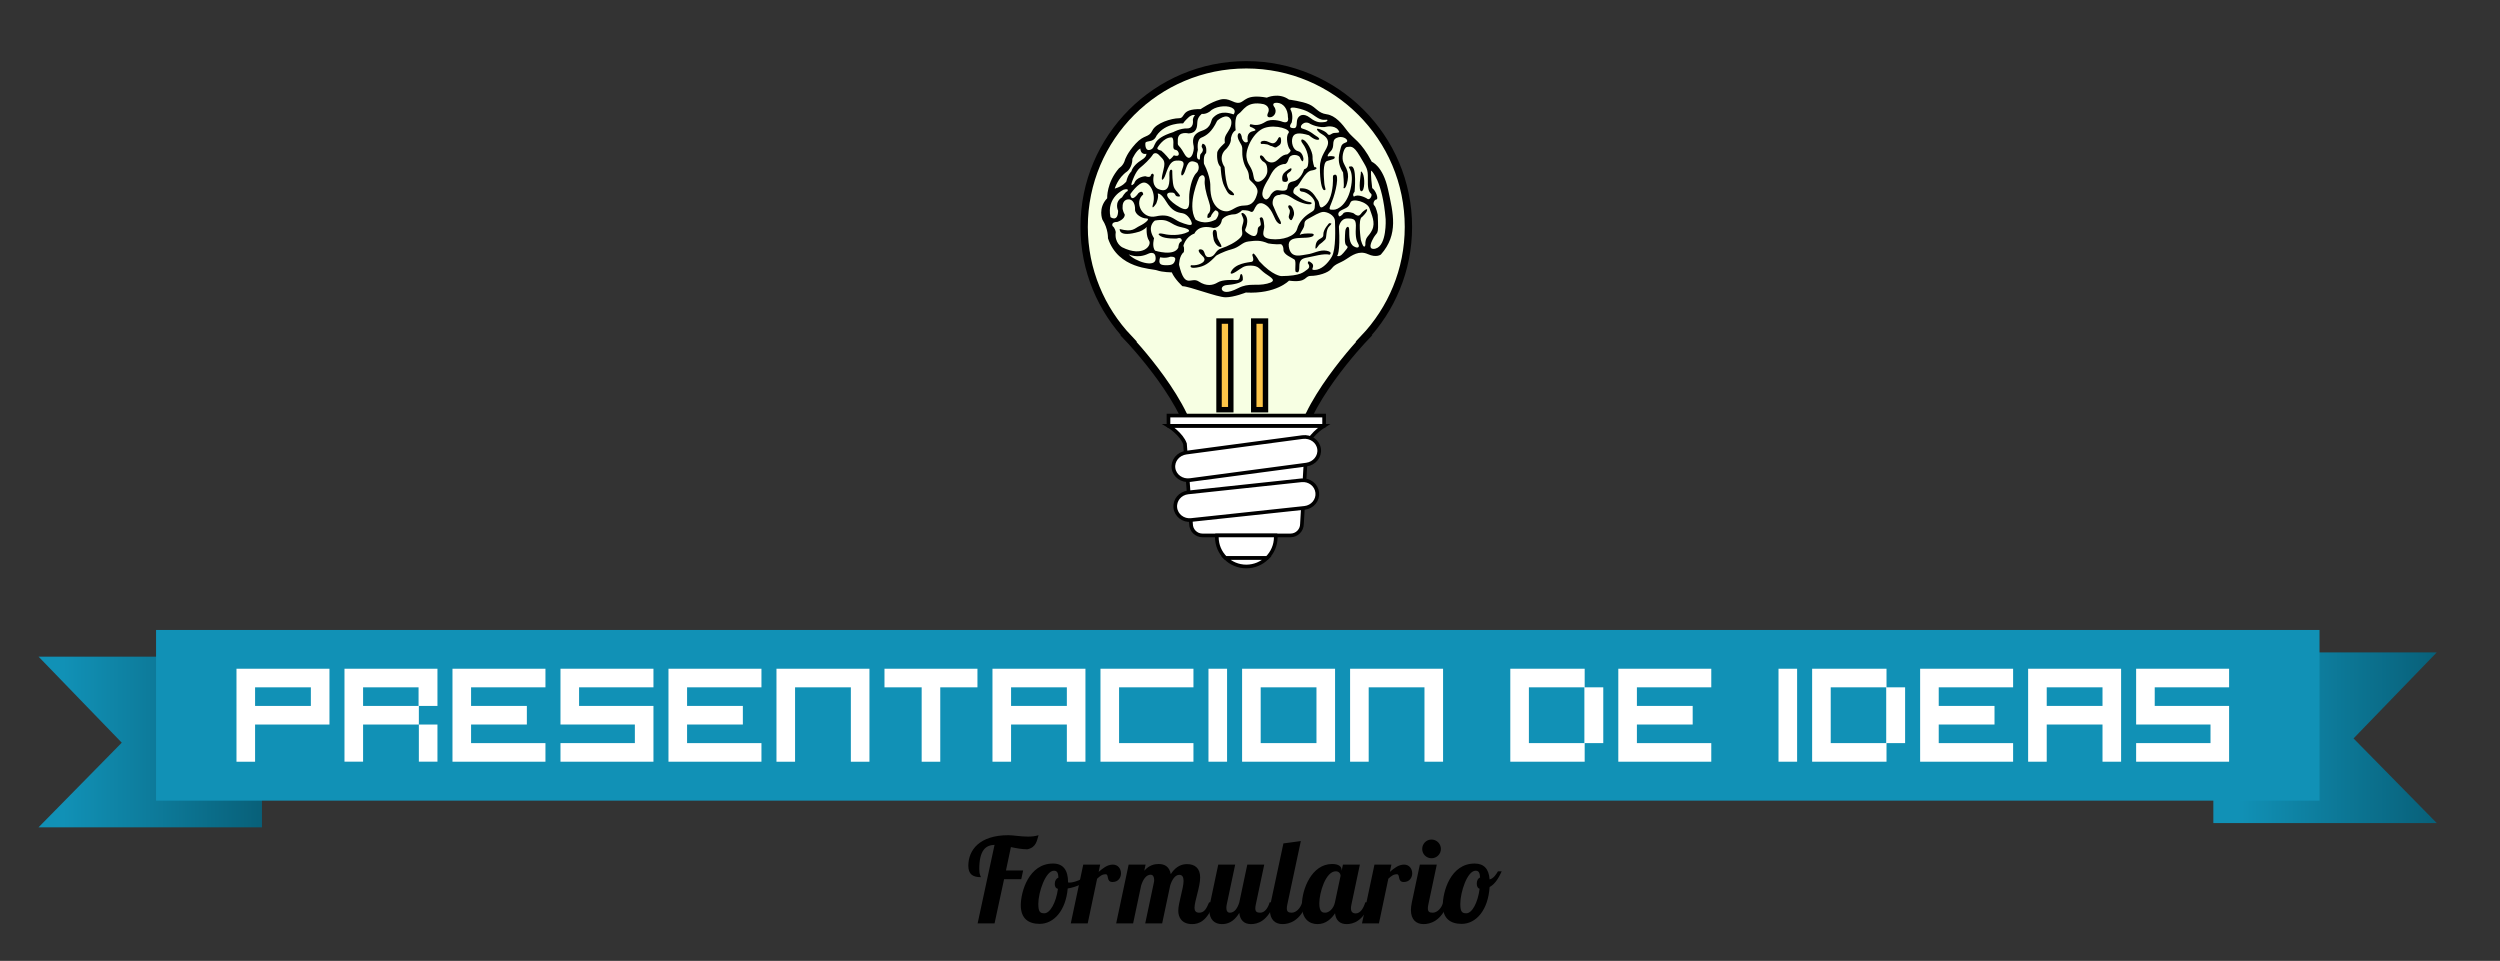 <?xml version="1.0" encoding="utf-8"?>
<!-- Generator: Adobe Illustrator 15.0.0, SVG Export Plug-In . SVG Version: 6.00 Build 0)  -->
<!DOCTYPE svg PUBLIC "-//W3C//DTD SVG 1.1//EN" "http://www.w3.org/Graphics/SVG/1.1/DTD/svg11.dtd">
<svg version="1.1" id="Layer_1" xmlns="http://www.w3.org/2000/svg" xmlns:xlink="http://www.w3.org/1999/xlink" x="0px" y="0px"
	 width="588px" height="226px" viewBox="0 0 588 226" enable-background="new 0 0 588 226" xml:space="preserve">
<rect x="0" y="0" width="588" height="226" fill="#333333" stroke="none"/>
<g>
	<g>
		
			<linearGradient id="SVGID_1_" gradientUnits="userSpaceOnUse" x1="9.066" y1="52.488" x2="61.613" y2="52.488" gradientTransform="matrix(1 0 0 -1 0 227)">
			<stop  offset="0.11" style="stop-color:#1191B6"/>
			<stop  offset="1" style="stop-color:#086079"/>
		</linearGradient>
		<polygon fill="url(#SVGID_1_)" points="61.613,194.583 9.066,194.583 28.638,174.68 9.066,154.441 61.613,154.441 		"/>
		
			<linearGradient id="SVGID_2_" gradientUnits="userSpaceOnUse" x1="520.578" y1="53.488" x2="573.125" y2="53.488" gradientTransform="matrix(1 0 0 -1 0 227)">
			<stop  offset="0.11" style="stop-color:#1191B6"/>
			<stop  offset="1" style="stop-color:#086079"/>
		</linearGradient>
		<polygon fill="url(#SVGID_2_)" points="520.578,193.583 573.125,193.583 553.553,173.68 573.125,153.441 520.578,153.441 		"/>
		<rect x="36.703" y="148.169" fill="#1191B6" width="508.848" height="40.14"/>
	</g>
	<g>
		<path fill="#FFFFFF" d="M55.622,157.286h21.867v13.121H59.995v8.747h-4.374L55.622,157.286L55.622,157.286z M73.115,166.033
			v-4.374h-13.12v4.374H73.115z"/>
		<path fill="#FFFFFF" d="M102.89,179.152h-4.374v-8.746h-13.12v8.746h-4.374v-21.867h21.867v8.747h-4.374v4.374h4.374
			L102.89,179.152L102.89,179.152z M98.447,166.033v-4.374h-13.05v4.374H98.447z"/>
		<path fill="#FFFFFF" d="M128.291,161.659h-17.494v4.374h13.12v4.374h-13.12v4.374h17.494v4.373h-21.867v-21.867h21.867V161.659z"
			/>
		<path fill="#FFFFFF" d="M136.199,161.659v4.374h17.494v13.121h-21.867v-4.375h17.494v-4.373h-17.494v-13.121h21.867v4.374H136.199
			z"/>
		<path fill="#FFFFFF" d="M179.093,161.659H161.6v4.374h13.12v4.374H161.6v4.374h17.493v4.373h-21.867v-21.867h21.867V161.659z"/>
		<path fill="#FFFFFF" d="M182.627,157.286h21.867v21.868h-4.373V161.66H187v17.494h-4.373V157.286z"/>
		<path fill="#FFFFFF" d="M229.896,157.286v4.374h-8.747v17.494h-4.373V161.66h-8.747v-4.374H229.896z"/>
		<path fill="#FFFFFF" d="M233.43,157.286h21.867v21.868h-4.373v-8.747h-13.121v8.747h-4.373V157.286z M250.924,166.033v-4.374
			h-13.121v4.374H250.924z"/>
		<path fill="#FFFFFF" d="M280.699,161.659h-17.494v13.12h17.494v4.375h-21.867v-21.868h21.867V161.659z"/>
		<path fill="#FFFFFF" d="M284.233,157.286h4.373v21.868h-4.373V157.286z"/>
		<path fill="#FFFFFF" d="M314.007,157.286v21.868H292.14v-21.868H314.007z M309.634,174.779v-13.12h-13.12v13.12H309.634z"/>
		<path fill="#FFFFFF" d="M317.542,157.286h21.867v21.868h-4.373V161.66h-13.121v17.494h-4.373V157.286L317.542,157.286z"/>
		<path fill="#FFFFFF" d="M372.717,161.659h4.373v13.12h-4.373v4.375h-17.494v-21.868h17.494V161.659z M372.646,161.659h-13.051
			v13.12h13.051V161.659z"/>
		<path fill="#FFFFFF" d="M402.492,161.659h-17.494v4.374h13.121v4.374h-13.121v4.374h17.494v4.373h-21.867v-21.867h21.867V161.659z
			"/>
		<path fill="#FFFFFF" d="M418.306,157.286h4.373v21.868h-4.373V157.286z"/>
		<path fill="#FFFFFF" d="M443.708,161.659h4.373v13.12h-4.373v4.375h-17.494v-21.868h17.494V161.659z M443.637,161.659h-13.051
			v13.12h13.051V161.659z"/>
		<path fill="#FFFFFF" d="M473.482,161.659h-17.494v4.374h13.121v4.374h-13.121v4.374h17.494v4.373h-21.867v-21.867h21.867V161.659z
			"/>
		<path fill="#FFFFFF" d="M477.016,157.286h21.867v21.868h-4.373v-8.747h-13.121v8.747h-4.373V157.286L477.016,157.286z
			 M494.51,166.033v-4.374h-13.121v4.374H494.51z"/>
		<path fill="#FFFFFF" d="M506.791,161.659v4.374h17.494v13.121h-21.867v-4.375h17.494v-4.373h-17.494v-13.121h21.867v4.374H506.791
			z"/>
	</g>
	<g>
		<path d="M240.643,204.734l-0.443,2.049h-4.039l-2.241,10.4h-3.983l3.983-18.479c-2.13,0.083-3.596,1.3-3.596,5.727
			c0,1.41,0.359,1.633,0.387,1.881c-1.909,0-2.96-0.69-2.96-2.684c0-3.679,2.601-7.191,9.434-7.191c1.106,0,2.849,0.332,4.592,0.332
			c0.857,0,1.715-0.084,2.49-0.332c-0.388,1.162-0.47,2.85-2.628,3.318c-1.272,0-2.6-0.249-3.873-0.525l-1.162,5.506h4.039V204.734z
			"/>
		<path d="M251.21,207.529c0.11,0.056,0.221,0.056,0.304,0.056c1.272,0,3.071-0.83,4.26-1.66l0.249,0.747
			c-1.051,1.135-2.877,1.965-4.896,2.297c-0.443,5.117-3.209,8.326-6.612,8.326c-2.573,0-4.426-1.217-4.426-4.371
			c0-3.181,1.881-9.82,7.58-9.82C250.048,203.104,251.21,204.625,251.21,207.529z M248.831,209.052
			c-0.581-0.139-0.747-0.608-0.747-1.161c0-0.774,0.36-1.272,0.858-1.494c-0.056-1.162-0.332-1.604-1.051-1.604
			c-1.964,0-3.679,5.062-3.679,7.772c0,1.826,0.359,2.242,1.411,2.242C246.977,214.807,248.388,212.314,248.831,209.052z"/>
		<path d="M258.762,203.354l-0.359,1.715c0.968-0.83,2.02-1.715,3.347-1.715c1.245,0,1.909,1.022,1.909,2.074
			c0,0.969-0.636,2.021-1.992,2.021c-1.549,0-0.774-1.826-1.604-1.826s-1.328,0.415-2.02,1.051l-2.213,10.513h-3.984l2.933-13.832
			H258.762L258.762,203.354z"/>
		<path d="M277.379,205.759c-0.996,0-1.743,1.162-2.158,2.546l-1.881,8.881h-3.984l2.02-9.545c0.055-0.222,0.083-0.441,0.083-0.69
			c0-0.609-0.221-1.218-0.83-1.218c-1.079,0-1.826,1.188-2.241,2.572l-1.881,8.881h-3.984l2.933-13.832h3.983l-0.304,1.438
			c1.162-1.328,2.407-1.577,3.375-1.577c1.466,0,2.545,0.664,2.85,2.38c1.328-2.048,2.822-2.352,3.845-2.352
			c1.771,0,3.071,0.912,3.071,3.126c0,2.239-1.328,5.588-1.328,7.137c0,0.692,0.277,1.162,1.106,1.162
			c1.217,0,1.715-0.996,2.324-2.435h1.162c-1.549,4.537-3.679,5.117-5.146,5.117c-2.407,0-3.264-1.549-3.264-3.125
			c0-1.882,1.245-5.285,1.245-7.056C278.375,206.257,278.043,205.759,277.379,205.759z"/>
		<path d="M297.352,203.354l-1.992,9.404c-0.082,0.36-0.11,0.637-0.11,0.887c0,0.773,0.36,1.022,1.134,1.022
			c1.079,0,1.826-1.051,2.241-2.435h1.162c-1.577,4.51-4.067,5.117-5.561,5.117c-1.577,0-2.573-0.912-2.739-2.627
			c-1.383,2.269-2.932,2.627-4.094,2.627c-1.66,0-2.96-0.996-2.96-3.318c0-0.526,0.083-1.135,0.221-1.799l1.881-8.881h3.983
			l-1.992,9.405c-0.055,0.277-0.083,0.526-0.083,0.775c0,0.636,0.221,1.134,0.83,1.134c1.079,0,1.798-1.051,2.213-2.436l1.881-8.879
			h3.985V203.354z"/>
		<path d="M305.955,197.818l-3.182,14.938c-0.082,0.36-0.11,0.638-0.11,0.886c0,0.774,0.358,1.023,1.135,1.023
			c1.078,0,2.074-1.051,2.489-2.436h1.162c-1.577,4.511-4.315,5.119-5.811,5.119c-1.66,0-2.959-0.996-2.959-3.32
			c0-0.525,0.082-1.135,0.221-1.799l2.959-13.858L305.955,197.818z"/>
		<path d="M319.843,203.354l-1.991,9.404c-0.084,0.36-0.11,0.637-0.11,0.887c0,0.773,0.358,1.188,1.134,1.188
			c1.079,0,1.826-1.217,2.241-2.601h1.161c-1.576,4.51-4.066,5.117-5.562,5.117c-1.549,0-2.545-0.886-2.711-2.545
			c-0.856,1.272-2.157,2.545-4.122,2.545c-1.881,0-3.679-1.162-3.679-4.453c0-3.734,2.296-9.684,7.108-9.684
			c1.578,0,2.242,0.609,2.242,1.411v0.192l0.303-1.465h3.985V203.354z M310.298,212.51c0,2.131,0.886,2.157,1.384,2.157
			c0.803,0,1.965-0.83,2.297-2.435l1.328-6.252c0-0.332-0.25-1.051-1.136-1.051C311.818,204.93,310.298,209.909,310.298,212.51z"/>
		<path d="M327.256,203.354l-0.359,1.715c0.969-0.83,2.02-1.715,3.348-1.715c1.245,0,1.908,1.022,1.908,2.074
			c0,0.969-0.637,2.021-1.991,2.021c-1.55,0-0.774-1.826-1.604-1.826s-1.328,0.415-2.02,1.051l-2.213,10.513h-3.983l2.933-13.832
			H327.256L327.256,203.354z"/>
		<path d="M337.934,203.354l-1.992,9.404c-0.082,0.36-0.109,0.637-0.109,0.887c0,0.773,0.359,1.022,1.134,1.022
			c1.079,0,2.075-1.051,2.49-2.435h1.161c-1.576,4.51-4.315,5.117-5.811,5.117c-1.658,0-2.959-0.996-2.959-3.318
			c0-0.526,0.082-1.135,0.221-1.799l1.882-8.881h3.983V203.354z M336.688,197.46c1.217,0,2.213,0.996,2.213,2.213
			c0,1.218-0.996,2.187-2.213,2.187s-2.186-0.969-2.186-2.187C334.503,198.456,335.471,197.46,336.688,197.46z"/>
		<path d="M350.354,206.838c0.969-0.193,1.66-1.383,1.965-1.908h0.886c-0.554,1.189-1.384,2.904-2.851,3.707
			c-0.332,5.312-3.099,8.658-6.584,8.658c-2.572,0-4.427-1.217-4.427-4.371c0-3.181,1.8-9.82,7.497-9.82
			C349.025,203.104,350.188,204.376,350.354,206.838z M348.003,209.052c-0.442-0.166-0.664-0.554-0.664-1.245
			c0-0.746,0.306-1.218,0.774-1.438c-0.055-1.162-0.359-1.577-1.051-1.577c-1.965,0-3.598,5.062-3.598,7.772
			c0,1.826,0.36,2.242,1.411,2.242C346.232,214.807,347.588,212.314,348.003,209.052z"/>
	</g>
	<g>
		<path fill="#F7FFE3" stroke="#000000" stroke-width="1.728" stroke-miterlimit="10" d="M331.261,53.376
			c0-21.062-17.073-38.136-38.13-38.136c-21.06,0-38.139,17.074-38.139,38.136c0,10.173,4.013,19.393,10.505,26.231l-0.085,0.005
			c0,0,15.337,16.098,15.337,26.589c0,10.361,3.408,18.658,12.208,18.869v0.022c0.061,0,0.118-0.01,0.174-0.01
			c0.053,0,0.111,0.01,0.17,0.01v-0.022c8.801-0.211,12.211-8.508,12.211-18.869c0-10.491,15.334-26.589,15.334-26.589l-0.089-0.005
			C327.253,72.769,331.261,63.549,331.261,53.376z"/>
		<g>
			<path fill="#FFFFFF" stroke="#000000" stroke-width="0.864" stroke-miterlimit="10" d="M278.707,104.383l1.419,18.846
				c0,1.494,1.208,2.701,2.698,2.701h20.701c1.488,0,2.695-1.207,2.695-2.701l1.039-17.725h0.078c0-2.772,3.932-5.257,4.066-5.341
				h-36.551C274.986,100.241,277.899,102.103,278.707,104.383z"/>
			<path fill="#FFFFFF" stroke="#000000" stroke-width="0.864" stroke-miterlimit="10" d="M311.434,97.74h-36.605v2.401
				c0,0,0.022,0.017,0.027,0.021h36.552c0.003-0.005,0.026-0.021,0.026-0.021V97.74L311.434,97.74z"/>
		</g>
		<path fill="#FFFFFF" stroke="#000000" stroke-width="0.864" stroke-miterlimit="10" d="M310.252,105.581
			c0.253,1.783-1.092,3.438-2.99,3.692l-27.365,3.645c-1.902,0.254-3.64-0.988-3.893-2.777l0,0
			c-0.246-1.787,1.088-3.432,2.993-3.686l27.36-3.653C308.262,102.552,310.004,103.793,310.252,105.581L310.252,105.581z"/>
		<path fill="#FFFFFF" stroke="#000000" stroke-width="0.864" stroke-miterlimit="10" d="M309.818,115.855
			c0.205,1.785-1.133,3.398-2.992,3.598l-26.673,2.855c-1.851,0.196-3.522-1.09-3.719-2.884l0,0
			c-0.201-1.793,1.138-3.399,2.992-3.603l26.676-2.854C307.957,112.772,309.625,114.062,309.818,115.855L309.818,115.855z"/>
		<g>
			<path fill="#FFFFFF" stroke="#000000" stroke-width="0.864" stroke-miterlimit="10" d="M300.064,126.312
				c0-0.155-0.035-0.254-0.045-0.383H286.24c-0.011,0.129-0.044,0.228-0.044,0.383c0,1.935,0.788,3.678,2.072,4.94h9.721
				C299.271,129.989,300.064,128.246,300.064,126.312z"/>
			<path fill="#FFFFFF" stroke="#000000" stroke-width="0.864" stroke-miterlimit="10" d="M297.99,131.253h-9.721
				c1.247,1.228,2.961,1.986,4.857,1.986C295.027,133.239,296.742,132.48,297.99,131.253z"/>
		</g>
		
			<rect x="286.716" y="75.513" fill="#FDC548" stroke="#000000" stroke-width="1.28" stroke-miterlimit="10" width="2.767" height="20.847"/>
		
			<rect x="294.878" y="75.513" fill="#FDC548" stroke="#000000" stroke-width="1.28" stroke-miterlimit="10" width="2.767" height="20.847"/>
		<g>
			<path d="M302.241,40.447c-1.054,0.875-0.558,2.177-0.558,2.177c0.684,0.375,1.614,0.125,1.115-0.934
				c-0.496-1.055,0.748-1.055,0.934-1.735C303.92,39.272,303.299,39.584,302.241,40.447z"/>
			<path d="M303.299,51.509c0.498,0.683,0.684,0,0.994-0.808c0.311-0.809-0.436-2.547-1.057-2.423
				c-0.619,0.123,0.123,1.118,0.123,1.118C303.482,50.515,302.8,50.824,303.299,51.509z"/>
			<path d="M312.617,52.5c0,0-1.43,1.491-1.368,2.673c0.062,1.179-1.49,0.619-1.801,2.484c-0.312,1.862,0.622,0,0.931-0.188
				c0.312-0.186,0.87-0.684,1.305-1.118c0.437-0.434,0.063-2.296,0.996-3.168C313.609,52.315,312.864,52.564,312.617,52.5z"/>
			<path d="M320.195,44.985c0.807,0,0.869-3.23,0.31-4.223c-0.56-0.996-0.437,0.061-0.437,0.061S319.389,44.985,320.195,44.985z"/>
			<path d="M286.962,58.092c0.869,0.186-0.248-1.18-0.559-1.987c-0.312-0.808,0-2.113-0.745-2.049
				c-0.748,0.061-0.25,1.925-0.25,1.925C285.409,56.662,286.091,57.905,286.962,58.092z"/>
			<path d="M326.468,44.58c-1.211-5.59-3.819-6.521-3.819-6.521c-2.517-4.846-4.381-5.402-5.685-7.174
				c-1.305-1.771-2.889-3.728-4.938-4.009c-2.049-0.277-2.422-1.583-4.099-2.326c-1.678-0.745-4.753-1.119-4.753-1.119
				c-2.422-1.771-5.217-0.465-5.217-0.465c-5.033-0.934-5.125,1.022-6.523,1.209c-1.398,0.186-2.33-1.305-4.472-0.744
				c-2.144,0.558-4.566,2.236-4.566,2.236c-4.844-0.094-3.448,2.144-5.125,2.144c-1.677,0-5.403,1.118-6.242,2.89
				c-0.838,1.768-1.862,0.837-3.914,3.073c-2.05,2.236-2.516,3.818-2.516,3.818c-0.373,1.398-1.397,1.959-1.397,1.959
				c-2.982,3.448-2.794,7.081-2.794,7.081c-2.236,2.331-1.119,5.03-1.119,5.03c1.399,2.143,1.306,4.379,1.306,4.379
				c2.423,7.271,10.25,7.082,11.553,7.549c1.303,0.465,3.446,0.465,3.446,0.465c0.747,1.678,2.516,3.26,2.516,3.26
				c1.584,0,8.2,2.61,10.156,2.61c1.958,0,4.751-1.12,4.751-1.12c7.176,0.375,10.156-2.794,10.156-2.794
				c4.38,0.56,3.541-1.117,5.126-1.117c1.584,0,4.1-0.651,4.938-1.771c0.838-1.119,1.957-1.211,3.354-2.144
				c1.398-0.931,3.077-2.142,5.127-1.21c2.049,0.931,3.073,0.093,3.073,0.093C328.982,55.111,327.68,50.172,326.468,44.58z
				 M303.671,26.041c0,0-0.871-1.122,1.367-0.623c2.235,0.497,3.043,1.057,4.473,2.051c1.429,0.992,2.236,0.682,2.546,0.682
				c0.312,0,0.188,0.498-0.558,0.559c-0.745,0.062-1.679,0.311-3.354-0.993c-1.677-1.304-2.67-0.495-2.98,0.25
				c-0.311,0.743,0.062,2.173-0.809,2.173c-0.869,0-1.307-0.246-0.559-1.304C303.797,28.835,304.23,27.344,303.671,26.041z
				 M303.423,35.172c0.497,0.371-0.623,1.117-0.623,1.117c-0.807,0.124-1.114,0.188-2.296,1.303
				c-1.182,1.121-2.484,0.561-3.044-0.311c-0.56-0.868-0.933-0.746-0.933-0.746c-0.619,0.375,0.437,1.371,0.437,1.371
				c0.435,0.309,1.117,0.432,1.117,2.295c0,1.864-2.856,3.914-3.229,1.368c-0.375-2.549-1.43-2.549-1.68-4.598
				c-0.246-2.05,1.68-6.024,4.288-6.896c2.61-0.869,6.337,0.373,5.589,1.243C302.305,32.189,302.924,34.799,303.423,35.172z
				 M291.31,26.785c1.118-0.686,1.802-3.107,5.84-2.298c0,0,1.613,0.371,1.18,1.864c0,0-0.745,1.24,0.312,1.24
				c1.055,0,1.924-1.364,0.993-2.545c0,0-0.684-0.934,0.744-0.872c1.431,0.064,2.545,1.428,2.545,3.417c0,0,0.499,1.802-1.612,0.934
				c0,0-2.297-0.746-3.664,0.123c-1.369,0.87-2.359,0.87-3.542,0.559c0,0-0.559,0.559,0.312,0.745c0,0,1.429,0.621,0.62,0.807
				c-0.808,0.188-1.926,0.438-1.553,2.549c0,0-0.744,0.745-1.367-0.747c0,0-0.061-0.869-0.433-1.178
				c-0.375-0.312-0.872,0.372-0.375,1.49c0.498,1.119,0.933,1.242,0.87,2.483c-0.062,1.243,0.188,2.981,0.992,4.285
				c0.81,1.305,0.438,2.113,0.748,2.609c0.31,0.498,2.174,1.677,1.802,3.167c-0.373,1.49-1.058,2.921-2.98,2.921
				c-1.928,0-2.549,0.992-3.79,1.306c-1.243,0.31-4.349-0.498-4.286-5.902c0,0,0.123-2.052-1.49-5.217c0,0-0.25-2.049,0.494-2.486
				c0,0,0.375-2.047-0.806-2.236c0,0-0.434,0.498-0.125,0.934c0.311,0.436,0.187,0.991-0.247,1.367
				c-0.436,0.373-0.126,1.428-0.374,1.428c0,0-1.058,0.187-0.373-2.299c0,0-0.374-2.359,0.808-2.857
				c1.179-0.498,2.423-1.242,3.728-3.975c0,0,2.296-2.111,3.228-0.25c0,0,0.496,1.057-0.557,2.608
				c-1.056,1.554-0.933,1.864-0.872,2.859c0,0-1.738,1.491-1.799,2.298c-0.062,0.807-0.062,2.545,0.808,3.356
				c0,0,0.122,3.104,0.868,4.532c0.744,1.429,0.995,2.174,2.235,2.111c0,0,0.437-0.248-0.994-1.306c0,0-0.869-0.433-1.18-5.338
				c0,0-1.8-2.362,0.436-4.288c0,0,1.181-1.182,1.055-2.424c0,0,0.188-1.428,1.121-1.925
				C290.628,30.636,290.191,27.469,291.31,26.785z M267.768,45.418c0,0-1.677,2.486-1.926,0.25c0,0,1.864-2.732,3.23-2.732
				c1.368,0,2.858,2.482,2.113,5.091c0,0-0.56,1.742,0.745-0.122c0,0,0.683-1.552,0.372-2.357c0,0,0.684-0.313,1.988,1.86
				c1.304,2.175,2.485,2.547,3.789,2.733c1.305,0.187,2.236,1.863,2.236,2.485c0,0.618-1.49,0.126-2.856-0.435
				c-1.367-0.561-2.36-2.051-5.59-1.306c-3.23,0.745-5.219-3.353-2.983-5.154C268.885,45.731,268.825,44.551,267.768,45.418z
				 M277.521,48.775c-2.485-1.368-3.976-3.357-2.299-3.48c1.676-0.125,0.746,0.869,1.926,0.935c1.18,0.062-0.684-1.182-1.057-2.237
				c-0.372-1.057-0.372-3.417-0.372-3.791c0-0.371-0.745-0.683-0.684,0.934c0.062,1.614,0.125,4.471-2.546,3.354
				c0,0-1.678-0.496-1.118-3.292c0,0-0.187-0.749-0.684-0.062c0,0,0.063,0.806-1.306,0.31c0,0-2.11,0.125-2.608,1.677
				c0,0-0.992,1.119-0.559-0.249c0,0,0.807-2.482,1.863-3.354c1.058-0.869,2.362-2.049,3.169-3.292c0,0,0.621-0.621,1.428,0.309
				c0.808,0.935,1.554,1.12,0.994,3.295c-0.56,2.173-0.56,2.98,0.062,2.11c0.621-0.868,0.994-4.034,2.858-4.162
				c1.864-0.123,2.112,0.374,1.489,1.988c-0.62,1.616,0,2.051,0.56,0.681c0.56-1.361,0.746-3.354,2.983-2.109
				c0,0,0.869,1.246-0.25,2.361c-1.119,1.118-1.677,4.16-1.677,5.653C279.694,47.841,280.005,50.141,277.521,48.775z
				 M277.211,35.916c0,0,0.372,1.117-1.12,0.619c0,0-0.497,0.688-0.993,0.996c0,0-1.117-1.428-1.989-2.111
				c0,0-1.118-0.188-0.868-0.684c0,0,1.367-2.424,3.292-2.424c0,0,0.559-0.123,0.435,1.74
				C275.842,35.916,276.775,34.674,277.211,35.916z M282.055,41.69c0.808-0.991,1.428-0.308,1.306,0.687
				c-0.126,0.992,0.184,2.73,0.993,5.095c0.808,2.357-0.25,2.855-0.25,2.855c-0.559,1.677,0.684,0.622,0.684,0.622
				c0.188-0.744,1.057-1.491,1.057-1.491c1.613,0.371,0.124,2.173,0.124,2.173c-2.856,1.49-4.783,0-4.783,0
				C279.075,48.026,282.055,41.69,282.055,41.69z M282.675,26.785c0.993,0.123,1.864-0.558,1.864-0.558
				c1.12-1.181,3.728-1.554,5.096-0.935c1.365,0.622,0.497,1.615,0.497,1.615c-2.983-1.055-4.226,0.188-4.847,0.808
				c-0.62,0.622-0.187,2.236-2.61,3.043c-2.423,0.809-2.173,2.487-1.924,3.606c0.249,1.115-0.746,4.408-2.237,1.738
				c-1.492-2.672-1.553-1.242-1.492-3.292c0.062-2.053,2.549-1.429,2.549-1.429c1.986-0.126,1.986-1.555,2.05-2.734
				C281.682,27.469,282.675,26.785,282.675,26.785z M269.383,33.803c0.063-0.185-0.188-0.433,1.056-0.621
				c1.242-0.186,1.552-1.238,1.552-1.238c2.114-3.172,6.275-2.924,6.275-2.924c0.372-0.619,1.428-1.551,1.428-1.551
				c1.181-0.808,1.365-0.248,1.365-0.248c-0.433,0.123-0.495,0.992-0.495,0.992c0.247,2.049-1.243,1.99-1.243,1.99
				c-1.74-0.064-3.354,0.867-3.354,0.867c-5.404,1.68-3.851,3.48-5.28,4.102C269.259,35.791,269.383,33.803,269.383,33.803z
				 M265.098,40.327c0,0,1.242-0.932,1.242-2.982c0,0,0.869-1.925,1.861-2.423c0,0,0,1.555,1.431,1.243c0,0,0.124,0.683-0.994,1.366
				c-1.119,0.684-2.236,1.677-2.547,2.796c0,0-0.807,0.684-1.181,2.359c0,0-0.745,1.118-2.732,1.678
				C262.178,44.364,262.923,41.817,265.098,40.327z M264.288,44.61c1.431-0.37,0.872,0.375,0.872,0.375
				c-0.561,0.185-1.244,1.428-1.244,1.428c-1.925,1.12-0.931,3.169-0.931,3.169c-0.062,2.795-1.8,1.489-1.8,1.489
				C260.189,46.353,264.288,44.61,264.288,44.61z M262.424,54.613c0,0-0.123-0.993-0.745-1.43c0,0-0.495-0.992,1.12-0.992
				c0,0,1.801-0.561,1.74-1.74c0,0-0.623-0.993-0.497-1.801c0,0-0.126-1.554,1.18-1.742c1.304-0.183,1.8,1.246,1.739,2.361
				c-0.062,1.118,1.614,2.112,2.672,2.112c1.055,0-0.251,1.118-1.555,1.739c-1.304,0.622-1.615,1.555-4.719,0.747
				c0,0-0.374,2.112,4.596,0.619c0,0,1.24-0.432,1.738-1.117c0,0-0.186,2.175,0.56,3.23c0.745,1.057-1.368,4.038-6.337,1.554
				C263.916,58.154,262.053,57.16,262.424,54.613z M271.805,60.889c-0.06,2.172-4.783,0.618-6.335-1.058
				c0,0,2.049,1.058,4.534-0.124C270.003,59.707,271.868,58.712,271.805,60.889z M276.401,61.135
				c-0.247,0.933-0.682,1.244-1.986,1.244c-1.305,0-2.113-0.125-1.553-1.865c0,0,1.244,0.311,2.36-0.122
				C275.222,60.392,276.652,60.203,276.401,61.135z M271.682,58.961c-0.807-0.932-0.25-2.92-0.25-2.92
				c-1.8-2.797,0.187-4.162,0.187-4.162c3.542-0.621,3.479,0.995,6.21,1.554c2.735,0.559,1.615,1.117,1.615,1.117
				c-1.924,0.995-4.657,0.747-5.589,0.496c-0.931-0.248-1.987-0.184-0.87,0.499c1.12,0.683,3.79,0.56,3.79,0.56
				c1.304-0.496,1.181,0.62,1.181,0.62c-0.808,0.252-0.808,1.492-0.808,1.492C276.154,60.392,271.682,58.961,271.682,58.961z
				 M313.238,60.376c-1.024,1.768-2.562,3.073-4.008,3.121c-1.443,0.044,0.513-0.887-0.979-1.817c0,0-0.651-0.605-0.651,0.232
				c0,0,0.791,0.837-0.094,1.443c-0.885,0.605-1.445,1.538-6.15,1.584c0,0-2-0.046-5.17-3.494c0,0-0.838-1.491-1.351-1.817
				c0,0-0.467,0.094-0.188,0.702c0,0,0.42,1.115-0.278,1.256c-0.698,0.139-4.006,0.326-4.891,2.469c0,0-0.281,0.792,1.209-0.14
				c1.492-0.931,1.771-1.491,3.589-1.442c1.817,0.045,1.911,0.839,3.262,1.814c1.352,0.979,3.12,1.771,0.512,2.422
				c-2.607,0.653-4.239-0.277-6.849,1.072c-2.608,1.352-3.447,0.838-3.727,0.467c-0.279-0.373-0.092-1.119,1.167-1.211
				c1.256-0.094,3.631-0.467,3.68-1.305c0.047-0.839-0.232-1.49-0.513-1.211c-0.279,0.278,0,1.395-0.978,1.351
				c-0.978-0.046-3.308-0.14-4.426,0.56c-1.119,0.697-2.655,0.979-4.473-0.234c-1.817-1.211-3.215,2.004-4.612-3.912
				c0,0,0-2.145,1.118-2.982c0,0,0.202-1.009-0.109-1.459c0,0,0.435-2.11,2.609-2.919c0,0,0.808-2.237,4.472-1.305
				c0,0,1.679,0.06,1.989-1.927c0,0,0.682-1.242,3.106-1.306c0,0,0.87-0.124,1.614-0.93c0,0,1.243-0.127,1.988,0.311
				c0.745,0.437,0.932-0.869,1.305-1.244c0,0,0.637-1.474,2.361-0.265c1.723,1.213,1.862,3.45,2.842,4.194
				c0.979,0.744,0.697-0.324,0.324-0.886c-0.373-0.557-1.352-2.841-1.537-3.309c-0.187-0.463-0.187-2.419,1.582-2.419
				c0,0,0.935-0.607,2.75,0.603c1.816,1.215,3.681,1.726,4.52,1.583c0,0,0.839-0.368-0.465-0.555
				c-1.305-0.188-2.982-1.631-3.402-1.911c-0.418-0.279-0.139-1.397,0.562-1.68c0.696-0.276,1.909-3.538,3.493-3.773
				c0,0,0.744-0.092,1.164-0.37c0,0,0.188-0.515-0.467-0.421c0,0-0.466-1.258-0.418-2.421c0.047-1.168-1.397-4.101-2.517-4.101
				c0,0-0.373,0.232,0.094,0.84c0.466,0.604,1.862,2.7,1.304,5.355c0,0-0.093,0.607-0.885,0.84c0,0-0.652,2.468-2.609,2.843
				c-1.957,0.37-0.65,1.907-1.957,2.143c-1.305,0.232-1.908-0.747-3.213,0.884c0,0-0.886,2.049-1.771,0.793
				c-0.886-1.259,0.746-3.634,1.26-4.52c0.512-0.886,1.211-2.982,3.588-3.402c0,0,0.65,0.28,1.069-1.161
				c0.419-1.447,2.424-0.98,2.653-0.421c0.236,0.557,0.699,1.582,0.842,0.421c0,0-0.094-1.587-1.305-1.866
				c-1.213-0.277-1.631-2.142-1.262-3.212c0.375-1.074,1.539-1.214,3.869-0.515c0,0,1.164,1.07,2.004,1.07
				c0.838,0,0.188-0.65-0.232-0.838s-1.366-1.248-3.354-1.816c-0.979-0.28,0.419-2.143,1.911-1.071c0,0,2.141,1.115,4.007,0.604
				c0,0,2.188-0.372,2.794,1.305c0,0-0.141,0.187-0.979,0.187s-0.979,0.513-1.444,0.465c-0.465-0.046-0.139-0.509-1.862-1.21
				c-1.722-0.7-0.744,0.373-0.279,0.745c0.466,0.373,2.05,0.933,1.91,2.468c-0.139,1.541-1.91,2.752-1.91,5.685
				c0,2.936,0.42,5.312,1.025,5.312c0.604,0,0.094-0.466,0-1.771c-0.095-1.305-0.418-4.703,0.651-5.08
				c1.071-0.368,2.144-0.415,1.724-1.069c0,0-0.979-0.185-1.49,0c0,0-0.42-0.138,0.651-1.258c1.071-1.117,0.048-2.424,1.306-3.075
				c1.258-0.651,2.607,0.14,2.562,0.698c-0.044,0.559-1.211,0.235-1.489,1.492c-0.279,1.258-1.213,3.212,0.512,5.917
				c0,0,0.326,3.075,0.094,3.635c0,0,0.513,0.649,0.979-1.771c0.467-2.424-0.839-3.402-1.117-4.614
				c-0.279-1.209,0.278-3.259,1.023-3.259c0.746,0,1.354-0.605,2.98,2.188c1.631,2.797,1.91,2.935,1.867,5.219
				c-0.05,2.283,0.137,3.075,0.791,3.633c0.324,0.279-0.328,1.725-1.027,1.072c0,0-2.049-1.211-3.026-0.419
				c0,0-0.513-0.374,0.14-1.167c0,0,0.605-6.102-0.839-5.961c-1.442,0.142,0.791,0.186,0.048,4.566
				c-0.746,4.38-3.168,5.682-4.192,5.634c-1.026-0.047-1.212,0.188-0.326-1.954c0.884-2.144,1.808-6.462,0.7-6.29
				c-0.608,0.094-0.469,0.42-0.469,1.397c0,0.98-0.231,4.473-1.861,5.826c-1.631,1.35-1.121-0.562-1.725-1.26
				c-0.606-0.698-1.396-2.982-4.194-2.749c0,0-0.279,0.746,0.606,0.79c0.885,0.048,2.98,1.352,2.935,2.889
				c-0.046,1.539-0.14,1.447-1.304,2.191c-1.164,0.745-2.424,1.958-2.89,3.682c-0.465,1.723-3.446,2.699-6.194,2.374
				c-2.75-0.325-1.445-1.956-1.539-3.074c-0.092-1.117-0.232-2.563-1.071-1.861c0,0,0.048,0.276,0.235,1.208
				c0.184,0.933-0.652,0.467-0.701,1.491c-0.047,1.025-0.371,2.192-2.049,1.073c-1.676-1.119-0.559-0.84-0.419-2.843
				c0.14-2.002-1.678-2.656-1.306-1.723c0.374,0.931,0.653,1.024,0.187,2.468c-0.465,1.445,0.467,1.912-0.511,2.936
				c-0.978,1.025-2.936,2.049-4.473,2.514c-1.537,0.468-1.304,1.914-2.795,2.051c-1.489,0.141-0.744-1.724-2.05-1.816
				c0,0-0.792-0.092-0.324,0.699c0.465,0.791,1.768,1.306,0.977,2.236c0,0-0.977,0.977-2.935,0.793c0,0-0.606,0.838,1.305,0.559
				c1.911-0.28,2.935-1.025,4.611-2.797c0,0,1.492-0.932,3.586-1.49c2.099-0.559,2.423-1.674,4.055-1.864
				c1.63-0.186,2.7-0.37,4.612,0.468c0,0,1.49,0.279,3.027,0.185c0,0,0.56,0.233,0.56,1.352s2.003,1.817,2.562,2.237
				c0.56,0.418-0.047,2.749,0.373,2.934c0.422,0.186,0.793,0.233,0.793-1.256c0-1.493,0.512-1.913,1.909-2.146
				c1.396-0.229,3.82-1.022,5.218-0.651c0,0,0.887-0.605-0.699-0.932c-1.584-0.326-3.168,0.699-4.519,0.839
				c-1.35,0.139-3.959,1.212-4.379-1.815c-0.42-3.029,4.192-1.49,5.685-2.471c0,0,0.604-0.559-0.42-0.604
				c-1.024-0.046-2.377,0-2.701,0.372c0,0,0-0.232,0.744-1.443c0.746-1.211-0.14-1.632,1.211-2.377
				c1.354-0.746,2.656-1.539,3.494-1.631c0.84-0.094,2.795,0.653,2.844,2.19C314.027,53.573,314.264,58.604,313.238,60.376z
				 M318.455,57.967c-1.118-0.621-1.118-2.358-1.118-3.788c0-1.427-0.869-0.809-0.933,0.25c-0.062,1.055-0.248,2.917,0.248,3.292
				c0.498,0.371,0.373,0.496-0.248,1.24c-0.62,0.746-1.117,1.49-1.924,1.242c0,0,0.807-0.56,0.435-6.896
				c0,0,0.312-1.926,1.985-1.926c1.678,0,2.113,0.249,1.988,2.298c-0.123,2.054,0.188,3.045,0.559,3.666
				C319.82,57.967,319.57,58.59,318.455,57.967z M321.126,57.657c0,0-0.312,1.367-1.058-1.241c0,0-0.744-5.034,0.312-5.404
				c0,0,0.932-0.871,1.118-1.43c0.187-0.56-0.126-0.497-0.871,0.125c-0.744,0.62-0.808,1.675-2.299,0.434
				c0,0-1.429-0.559-2.298-0.062c0,0-0.496,0.808-1.057,0.808c0,0-0.744-0.869,0.621-1.489c1.366-0.621,1.614-0.746,2.051-1.801
				c0.436-1.058,3.976-0.124,4.473,1.427c0.497,1.551,1.429,3.293,0.621,5.033C321.936,55.792,321.064,55.545,321.126,57.657z
				 M323.549,58.464c0,0-2.049,0.685-0.808-1.925c1.241-2.608,1.553-0.435,1.304-6.024c0,0-0.372-1.802-0.807-2.176
				c-0.434-0.371-0.062-1.366,0.496-1.431c0.56-0.058-0.123-2.111-0.993-2.668c0,0-0.496-3.913-0.188-4.102
				c0,0,2.608,2.301,3.353,11.43C325.907,51.568,326.219,57.721,323.549,58.464z"/>
			<path d="M300.689,32.437c-1.119,2.362-2.049,0.683-3.293,0.683c-1.242,0-0.931,0.809-0.619,0.747
				c0.311-0.063,0.994,0.062,0.994,0.062c0.277-0.055,1.055,0.373,1.055,0.373c0.744,0.125,0.994,0.621,1.49,0.25
				c0.498-0.375,1.057-0.436,0.994-1.615C301.248,31.755,300.689,32.437,300.689,32.437z"/>
		</g>
	</g>
</g>
</svg>

